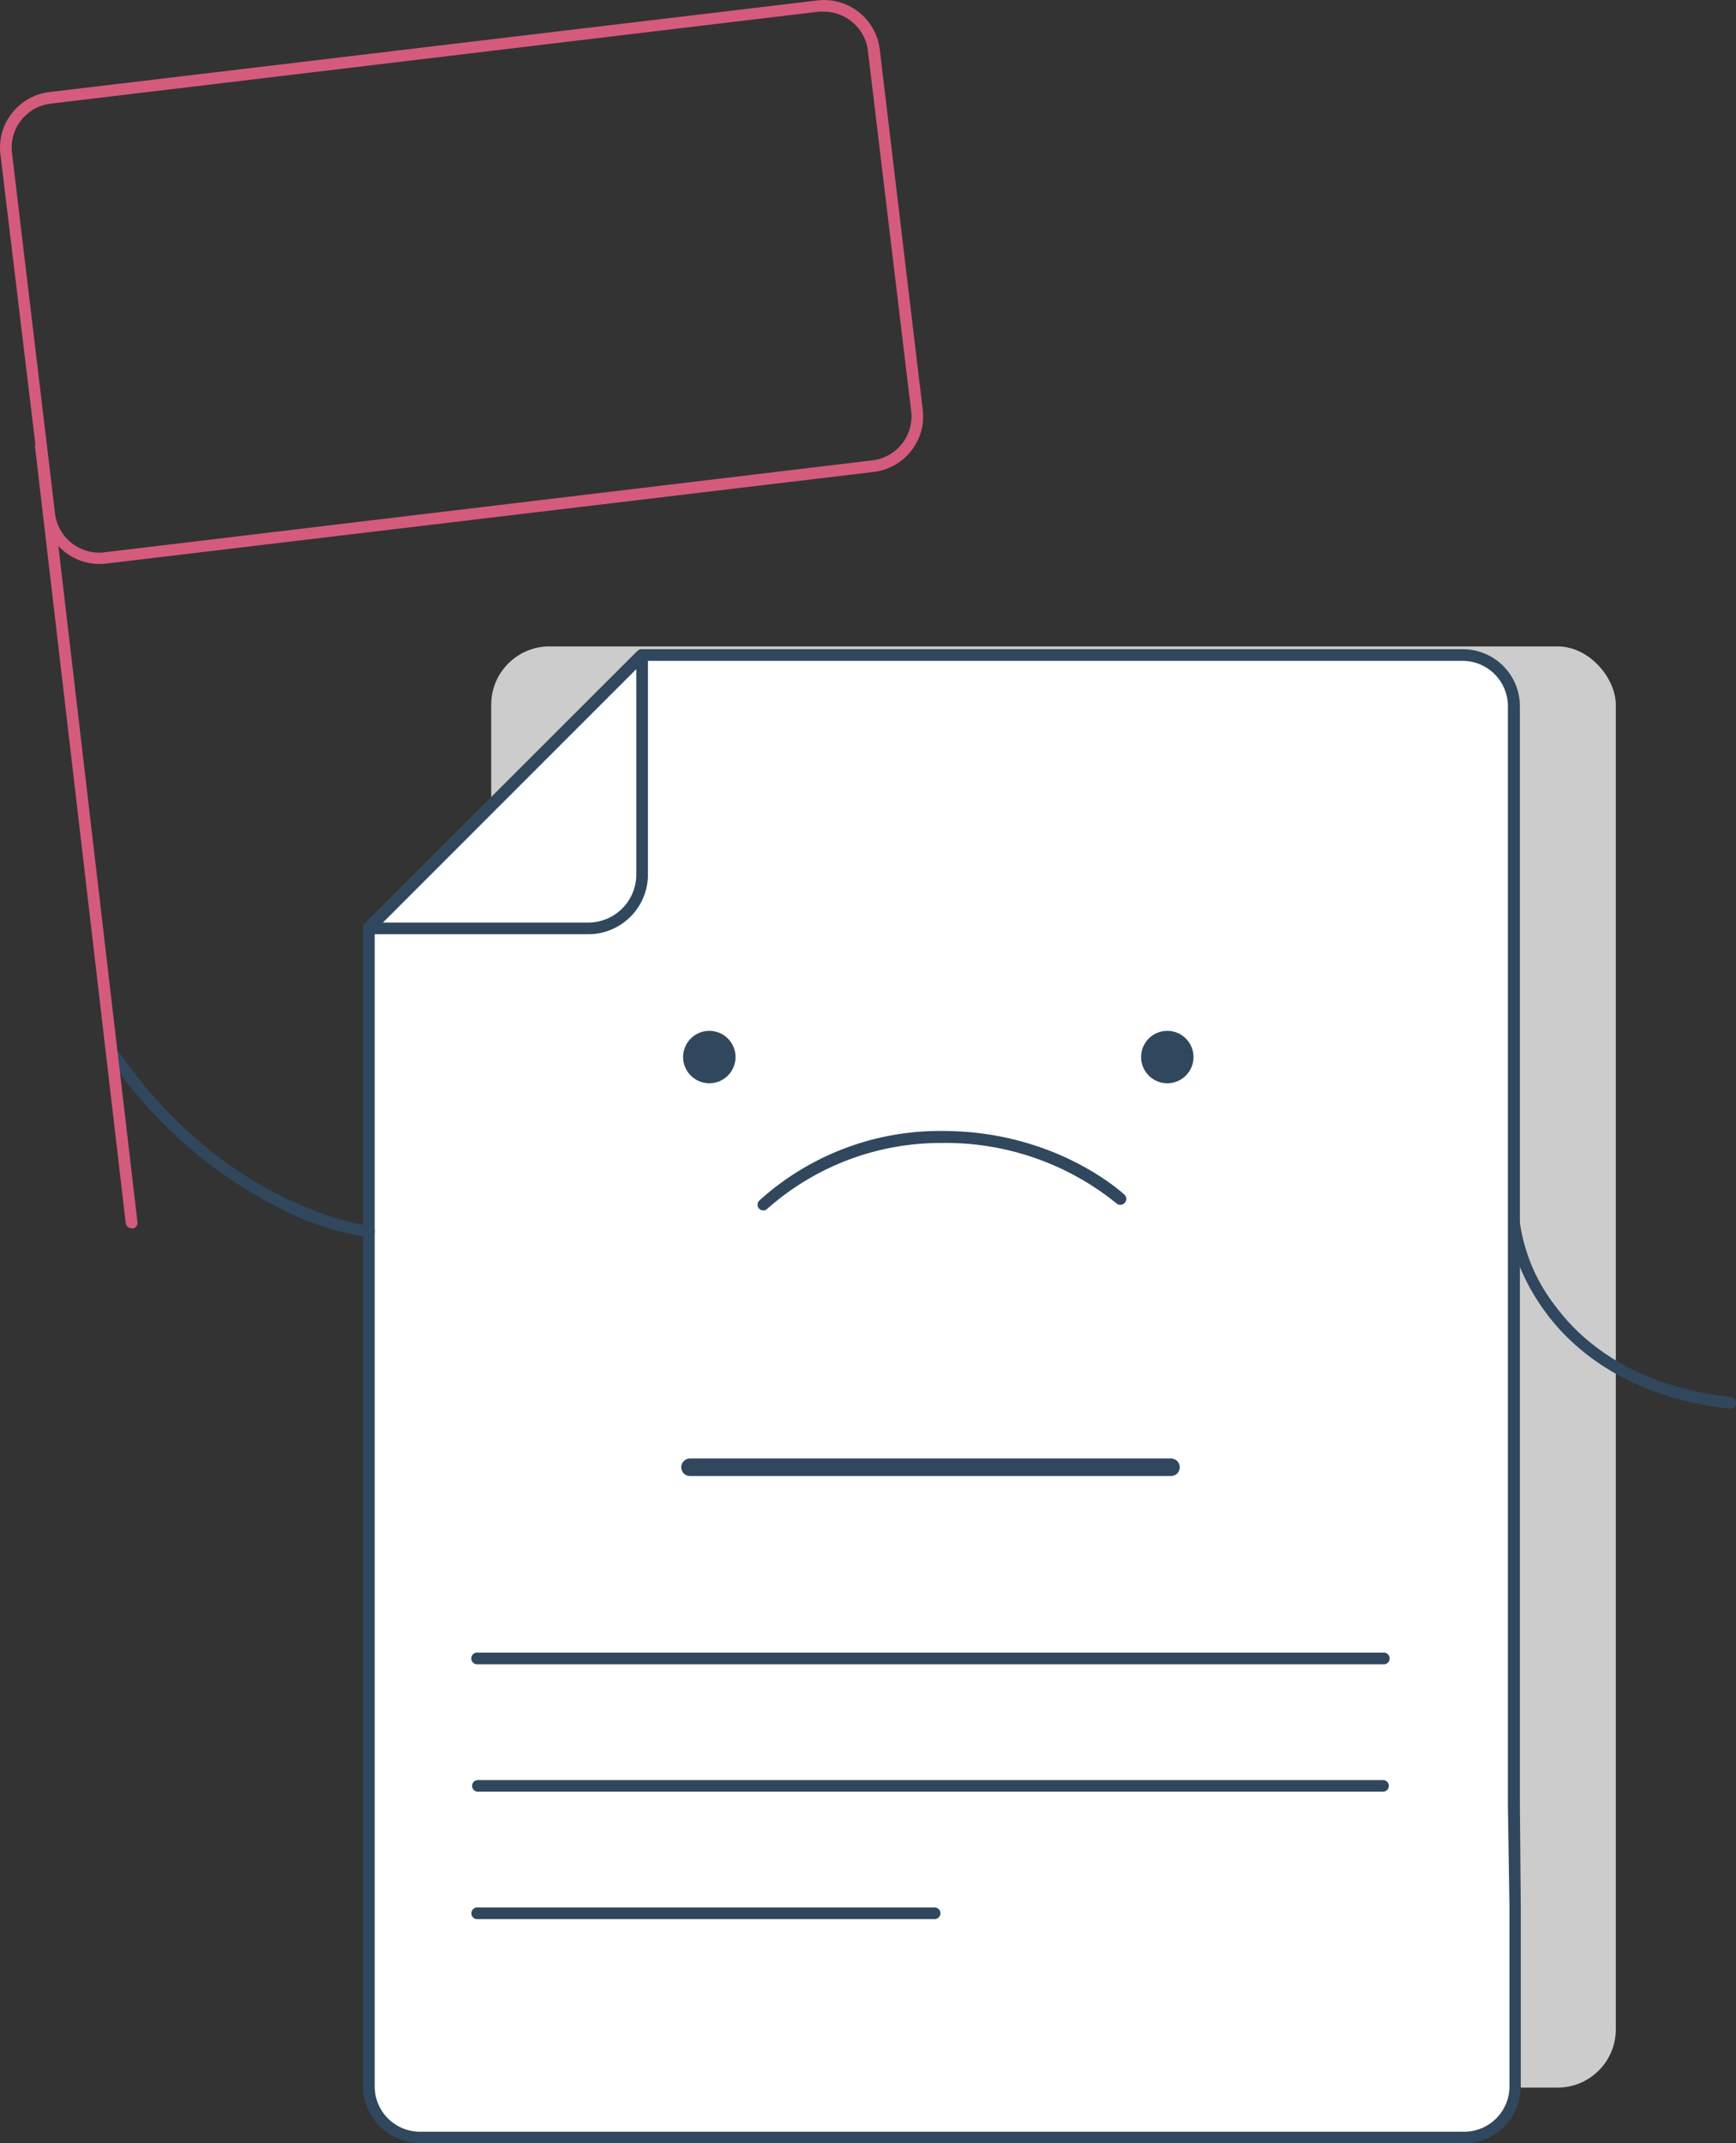<svg xmlns="http://www.w3.org/2000/svg" viewBox="0 0 198.02 244.44"><rect x="0" y="0" width="198.02" height="244.44" fill="#333333" stroke="none"/><defs><style>.cls-1{fill:#ccc;}.cls-2{fill:#fff;}.cls-3{fill:#30475e;}.cls-4{fill:#d55b7d;}</style></defs><g id="Layer_2" data-name="Layer 2"><g id="Layer_1-2" data-name="Layer 1"><rect class="cls-1" x="56.03" y="73.73" width="128.28" height="164.39" rx="6.65"/><path class="cls-2" d="M42.07,105.83V238a5.83,5.83,0,0,0,5.84,5.82H167a5.84,5.84,0,0,0,5.85-5.83V217.36L172.71,206V80.54a5.83,5.83,0,0,0-5.84-5.83H73.18L42.07,105.8Z"/><path class="cls-3" d="M47.92,244.44A6.5,6.5,0,0,1,41.41,238V105.78a.64.64,0,0,1,.19-.45L72.71,74.24a.7.7,0,0,1,.47-.19h93.68a6.51,6.51,0,0,1,6.51,6.49V206l.1,11.34V238a6.51,6.51,0,0,1-6.51,6.49ZM42.74,106.08V238a5.17,5.17,0,0,0,5.18,5.15H167a5.17,5.17,0,0,0,5.18-5.16V217.36L172,206V80.54a5.17,5.17,0,0,0-5.18-5.16H73.46Zm-.64-.25h0Z"/><path class="cls-3" d="M42.07,106.56a.67.67,0,0,1-.61-.41.66.66,0,0,1,.14-.73L72.78,74.25a.65.65,0,0,1,.72-.15.66.66,0,0,1,.41.61V99.76a6.81,6.81,0,0,1-6.8,6.8ZM72.58,76.32l-28.9,28.91H67.11a5.48,5.48,0,0,0,5.47-5.47Z"/><path class="cls-3" d="M133.57,168.36H78.71a1,1,0,1,1,0-2h54.86a1,1,0,0,1,0,2Z"/><path class="cls-3" d="M157.76,204.36H54.51a.66.66,0,1,1,0-1.32H157.76a.66.66,0,1,1,0,1.32Z"/><path class="cls-3" d="M157.76,189.83H54.51a.67.67,0,1,1,0-1.33H157.76a.67.67,0,1,1,0,1.33Z"/><path class="cls-3" d="M106.52,218.9h-52a.67.67,0,1,1,0-1.33h52a.67.67,0,1,1,0,1.33Z"/><path class="cls-3" d="M87.07,138.07a.7.7,0,0,1-.46-.19.66.66,0,0,1,0-.94A30.7,30.7,0,0,1,107.5,129c12.91,0,20.44,7,20.75,7.25a.66.66,0,1,1-.91,1,30.9,30.9,0,0,0-19.84-6.88,29.82,29.82,0,0,0-20,7.53A.67.67,0,0,1,87.07,138.07Z"/><circle class="cls-3" cx="80.91" cy="120.57" r="2.99"/><circle class="cls-3" cx="133.15" cy="120.57" r="2.99"/><path class="cls-4" d="M11.3,64.33A6.41,6.41,0,0,1,5,58.69L.05,17.61A6.3,6.3,0,0,1,1.37,12.9a6.4,6.4,0,0,1,4.27-2.4L93.24.05a6.4,6.4,0,0,1,7.11,5.59l4.9,41.08a6.3,6.3,0,0,1-1.32,4.71,6.4,6.4,0,0,1-4.27,2.4L12.06,64.29A6.56,6.56,0,0,1,11.3,64.33ZM94,1.33a4,4,0,0,0-.6,0L5.8,11.82a5.05,5.05,0,0,0-4.43,5.64l4.9,41.07A5.08,5.08,0,0,0,11.9,63L99.5,52.51l.08.66-.08-.66a5.05,5.05,0,0,0,4.43-5.64L99,5.8A5.08,5.08,0,0,0,94,1.33Z"/><path class="cls-3" d="M42.07,141.14h0a33.15,33.15,0,0,1-10.86-3.69A51.79,51.79,0,0,1,12.6,120.92a.66.66,0,0,1,.16-.92.67.67,0,0,1,.93.16c12.41,17.71,28.25,19.64,28.4,19.65a.67.67,0,0,1,.65.68A.68.68,0,0,1,42.07,141.14Z"/><path class="cls-4" d="M15,140.09a.66.66,0,0,1-.66-.59L4,51a.68.68,0,0,1,.58-.74.67.67,0,0,1,.74.59l10.36,88.55a.68.68,0,0,1-.59.74Z"/><path class="cls-3" d="M197.36,160.68h-.08c-11.43-1.3-17.62-6.56-20.79-10.74-3.37-4.44-4.42-9-4.41-10.21a.66.66,0,0,1,.66-.67h0a.67.67,0,0,1,.67.67,20.17,20.17,0,0,0,4.13,9.4c3,4,8.93,9,19.89,10.22a.68.68,0,0,1,.59.74A.67.67,0,0,1,197.36,160.68Z"/></g></g></svg>